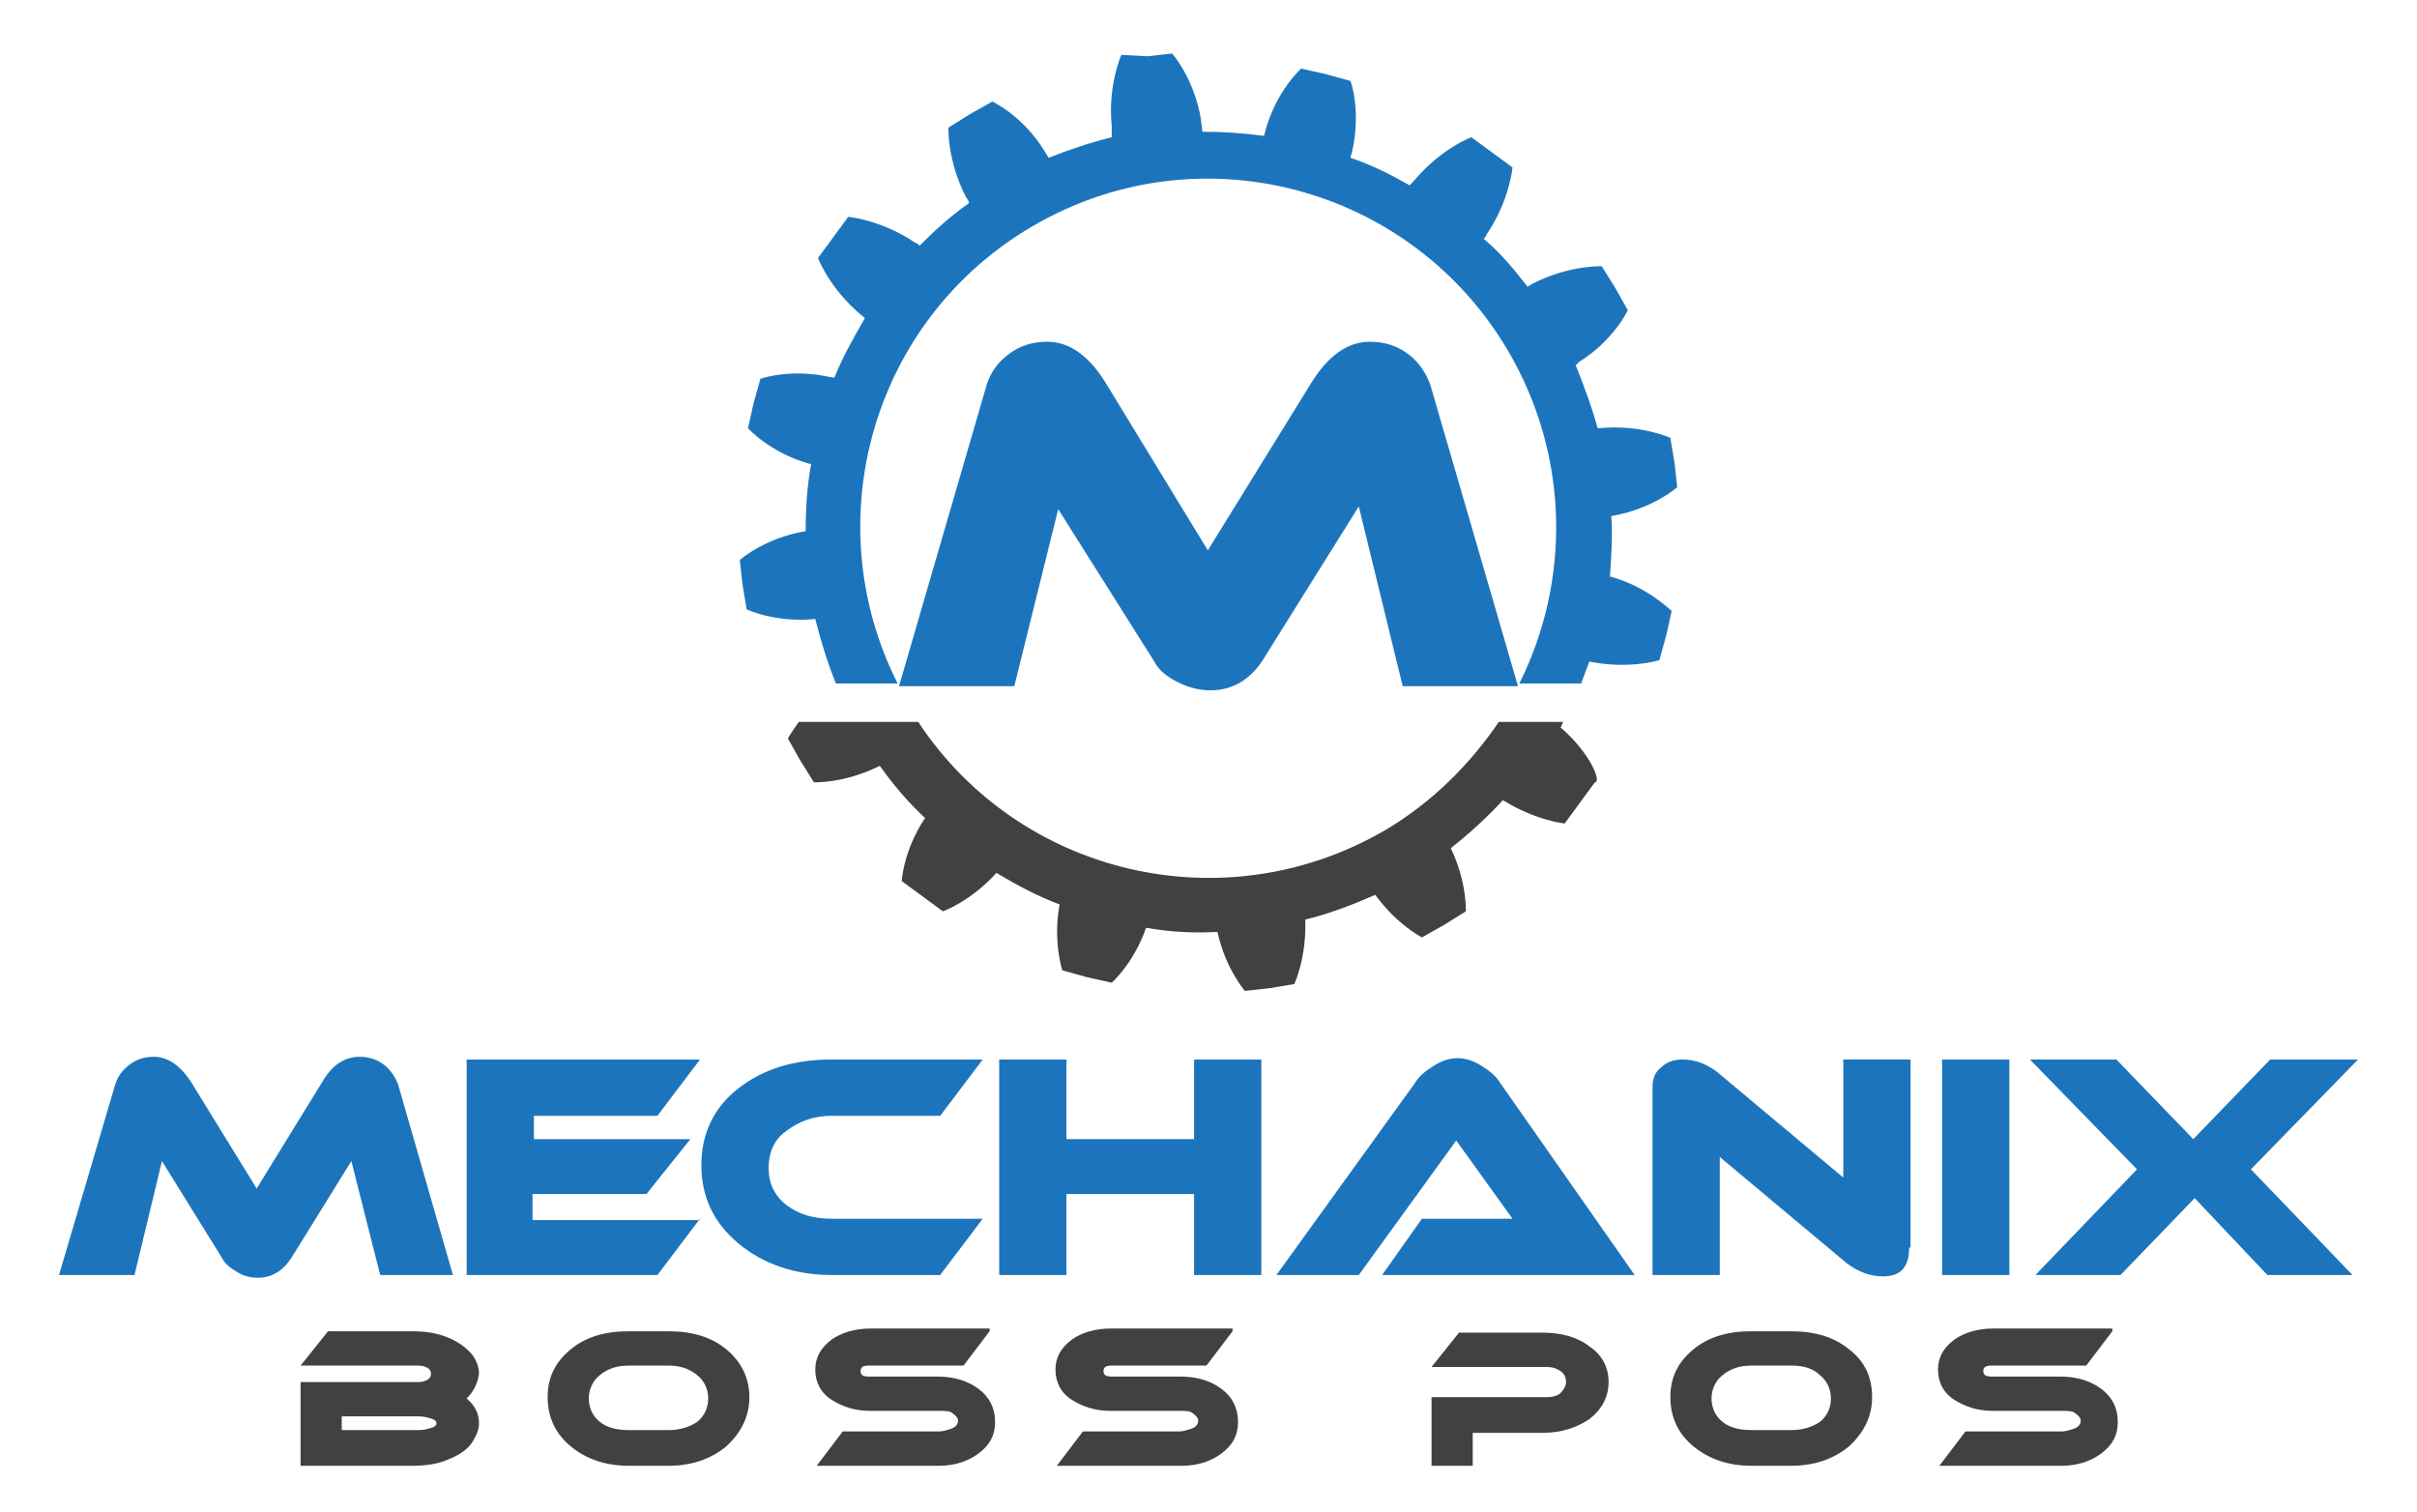 <?xml version="1.0" encoding="utf-8"?>
<!-- Generator: Adobe Illustrator 26.1.0, SVG Export Plug-In . SVG Version: 6.00 Build 0)  -->
<svg version="1.1" xmlns="http://www.w3.org/2000/svg" xmlns:xlink="http://www.w3.org/1999/xlink" x="0px" y="0px"
	 viewBox="0 0 176.1 110.2" style="enable-background:new 0 0 176.1 110.2;" xml:space="preserve">
<style type="text/css">
	.st0{fill:#414042;}
	.st1{fill:#1C75BC;}
</style>
<g id="Layer_1">
</g>
<g id="Layer_2">
</g>
<g id="Layer_3">
</g>
<g id="_x3C_Layer_x3E_">
	<g>
		<g>
			<path class="st0" d="M113.7,53c0.1-0.1,0.1-0.3,0.2-0.4h-4.7c-2.1,3.1-4.9,5.9-8.3,7.9c-11.7,6.8-26.6,3.3-34-7.9h-8.7
				c-0.5,0.7-0.8,1.2-0.8,1.2l0.9,1.6l0,0l0,0l0,0l0,0l1,1.6c0,0,2.2,0.1,4.8-1.2c1,1.4,2.1,2.7,3.3,3.8c-1.6,2.4-1.7,4.6-1.7,4.6
				l1.5,1.1l0,0l0,0l0,0l0,0l1.5,1.1c0,0,2-0.7,3.9-2.8c1.5,0.9,3,1.7,4.6,2.3c-0.5,2.7,0.2,4.8,0.2,4.8l1.8,0.5l0,0l0,0l0,0l0,0
				l1.8,0.4c0,0,1.6-1.4,2.5-4c1.7,0.3,3.4,0.4,5.2,0.3c0.6,2.7,2,4.3,2,4.3l1.8-0.2l0,0l0,0l0,0l0,0l1.8-0.3c0,0,0.9-1.9,0.8-4.7
				c1.7-0.4,3.5-1.1,5.1-1.8c1.6,2.2,3.4,3.1,3.4,3.1l1.6-0.9l0,0l0,0l0,0l0,0l1.6-1c0,0,0.1-2.1-1.1-4.6c1.4-1.1,2.7-2.3,3.8-3.5
				c2.4,1.5,4.5,1.7,4.5,1.7l1.1-1.5l0,0l0,0l0,0l0,0l1.1-1.5C116.7,57,115.9,54.9,113.7,53z"/>
			<path class="st1" d="M117.3,42C117.3,42,117.3,42,117.3,42c0.1-1.5,0.2-3,0.1-4.4c0,0,0,0,0,0c3-0.5,4.8-2.1,4.8-2.1l-0.2-1.8
				l0,0l0,0l0,0l0,0l-0.3-1.8c0,0-2.2-1-5.2-0.7c0,0-0.1,0-0.1,0c-0.4-1.5-1-3.1-1.6-4.6c0.1-0.1,0.2-0.1,0.2-0.2
				c2.6-1.6,3.6-3.8,3.6-3.8l-0.9-1.6l0,0l0,0l0,0l0,0l-1-1.6c0,0-2.4-0.1-5.1,1.3c-0.1,0.1-0.2,0.1-0.3,0.2c-1-1.3-2-2.5-3.2-3.5
				c0.1-0.1,0.2-0.2,0.2-0.3c1.7-2.5,1.9-4.9,1.9-4.9l-1.5-1.1l0,0l0,0l0,0l0,0l-1.5-1.1c0,0-2.2,0.8-4.2,3.2
				c-0.1,0.1-0.2,0.2-0.3,0.3c-1.4-0.8-2.8-1.5-4.3-2c0-0.2,0.1-0.3,0.1-0.4c0.7-3-0.1-5.2-0.1-5.2l-1.8-0.5l0,0l0,0l0,0l0,0
				l-1.8-0.4c0,0-1.8,1.6-2.6,4.5c0,0.1-0.1,0.3-0.1,0.4c-1.5-0.2-3-0.3-4.5-0.3c0-0.3-0.1-0.6-0.1-0.9c-0.5-3-2.1-4.8-2.1-4.8
				l-1.8,0.2l0,0l0,0l0,0l0,0L81.7,4c0,0-1,2.2-0.7,5.2C81,9.4,81,9.7,81,10c-1.6,0.4-3.1,0.9-4.6,1.5c-0.1-0.2-0.2-0.3-0.3-0.5
				c-1.6-2.6-3.8-3.6-3.8-3.6l-1.6,0.9l0,0l0,0l0,0l0,0l-1.6,1c0,0-0.1,2.4,1.3,5.1c0.1,0.1,0.2,0.3,0.2,0.4c-1.3,0.9-2.5,2-3.6,3.1
				c-0.1-0.1-0.2-0.2-0.3-0.2c-2.5-1.7-4.9-1.9-4.9-1.9l-1.1,1.5l0,0l0,0l0,0l0,0l-1.1,1.5c0,0,0.8,2.2,3.2,4.2
				c0.1,0.1,0.2,0.1,0.2,0.2c-0.8,1.4-1.6,2.8-2.2,4.3c-0.1,0-0.1,0-0.2,0c-3-0.7-5.2,0.1-5.2,0.1l-0.5,1.8l0,0l0,0l0,0l0,0
				l-0.4,1.8c0,0,1.6,1.8,4.5,2.6c0,0,0,0,0.1,0c-0.3,1.6-0.4,3.3-0.4,4.9c-3,0.5-4.8,2.1-4.8,2.1l0.2,1.8l0,0l0,0l0,0l0,0l0.3,1.8
				c0,0,2.1,1,5,0.7c0.4,1.6,0.9,3.2,1.5,4.7h4.5c-6-11.9-1.8-26.5,9.8-33.3c12.1-7.1,27.6-3,34.7,9.1c4.5,7.7,4.5,16.8,0.8,24.2
				h4.5c0.2-0.5,0.4-1.1,0.6-1.6c2.9,0.6,5.1-0.1,5.1-0.1l0.5-1.8l0,0l0,0l0,0l0,0l0.4-1.8C121.8,44.6,120.2,42.8,117.3,42z"/>
			<g>
				<path class="st1" d="M110.6,50h-8.4L99,36.9L92,48.1c-0.9,1.4-2.2,2.2-3.8,2.2c-0.8,0-1.6-0.2-2.4-0.6c-0.8-0.4-1.4-0.9-1.7-1.5
					l-7-11.1L73.9,50h-8.4L71.9,28c0.3-0.9,0.8-1.6,1.6-2.2c0.8-0.6,1.7-0.9,2.8-0.9c1.6,0,3,1,4.2,2.9l7.5,12.3l7.6-12.3
					c1.2-1.9,2.6-2.9,4.2-2.9c1.1,0,2,0.3,2.8,0.9c0.8,0.6,1.3,1.4,1.6,2.2L110.6,50z"/>
			</g>
		</g>
		<g>
			<path class="st1" d="M33,92.9h-5.3l-2.1-8.3l-4.4,7.1c-0.6,0.9-1.4,1.4-2.4,1.4c-0.5,0-1-0.1-1.5-0.4c-0.5-0.3-0.9-0.6-1.1-1
				l-4.4-7.1l-2,8.3H4.3L8.4,79c0.2-0.6,0.5-1,1-1.4c0.5-0.4,1.1-0.6,1.8-0.6c1,0,1.9,0.6,2.7,1.8l4.8,7.8l4.8-7.8
				c0.7-1.2,1.6-1.8,2.7-1.8c0.7,0,1.3,0.2,1.8,0.6c0.5,0.4,0.8,0.9,1,1.4L33,92.9z"/>
			<path class="st1" d="M51,88.8l-3.1,4.1H34V77.2H51l-3.1,4.1h-9v1.7h11.4L47.1,87h-8.3v1.9H51z"/>
			<path class="st1" d="M71.6,88.8l-3.1,4.1h-7.9c-2.7,0-5-0.8-6.8-2.3c-1.8-1.5-2.7-3.4-2.7-5.7c0-2.3,0.9-4.2,2.7-5.6
				c1.8-1.4,4-2.1,6.8-2.1h11l-3.1,4.1h-7.9c-1.3,0-2.4,0.4-3.3,1.1C56.4,83,56,84,56,85.1c0,1.1,0.4,2,1.3,2.7c0.9,0.7,2,1,3.3,1
				H71.6z"/>
			<path class="st1" d="M91.9,92.9h-4.9V87h-9.3v5.9h-4.9V77.2h4.9V83h9.3v-5.8h4.9V92.9z"/>
			<path class="st1" d="M100.7,92.9l2.9-4.1h6.6l-4.1-5.7L99,92.9h-6l10.1-14c0.3-0.5,0.8-0.9,1.3-1.2c0.6-0.4,1.2-0.6,1.8-0.6
				c0.6,0,1.2,0.2,1.8,0.6c0.5,0.3,1,0.7,1.3,1.2l9.8,14H100.7z"/>
			<path class="st1" d="M139.1,90.9c0,1.4-0.6,2.1-1.9,2.1c-0.9,0-1.8-0.3-2.7-1l-9.2-7.7v8.6h-4.9V79.2c0-0.6,0.2-1.1,0.6-1.4
				c0.4-0.4,0.9-0.6,1.6-0.6c0.9,0,1.7,0.3,2.5,0.9l9.2,7.7v-8.6h4.9V90.9z"/>
			<path class="st1" d="M146.4,92.9h-4.9V77.2h4.9V92.9z"/>
			<path class="st1" d="M171.8,77.2l-7.8,8l7.4,7.7h-6.2l-5.3-5.6l-5.4,5.6h-6.2l7.4-7.7l-7.8-8h6.3l5.6,5.8l5.6-5.8H171.8z"/>
		</g>
		<g>
			<path class="st0" d="M34,101.9c0.6,0.5,0.9,1.1,0.9,1.8c0,0.5-0.2,0.9-0.5,1.4c-0.4,0.6-1.1,1-1.9,1.3c-0.7,0.3-1.6,0.4-2.5,0.4
				h-8.1v-6.1h8.4c0.3,0,0.5,0,0.7-0.1c0.3-0.1,0.4-0.3,0.4-0.5s-0.1-0.4-0.4-0.5c-0.2-0.1-0.5-0.1-0.7-0.1h-8.4l2-2.5H30
				c0.9,0,1.7,0.1,2.5,0.4c0.8,0.3,1.5,0.8,1.9,1.3c0.3,0.4,0.5,0.9,0.5,1.4C34.8,100.8,34.5,101.4,34,101.9z M30.3,103.2h-5.4v1
				h5.4c0.3,0,0.6,0,0.9-0.1c0.4-0.1,0.6-0.2,0.6-0.4c0-0.2-0.2-0.3-0.6-0.4C30.9,103.2,30.6,103.2,30.3,103.2z"/>
			<path class="st0" d="M54.6,101.8c0,1.4-0.6,2.6-1.7,3.6c-1.1,0.9-2.5,1.4-4.2,1.4h-2.9c-1.7,0-3.1-0.5-4.2-1.4
				c-1.1-0.9-1.7-2.1-1.7-3.6s0.6-2.6,1.7-3.5c1.1-0.9,2.5-1.3,4.2-1.3h2.9c1.7,0,3.1,0.4,4.2,1.3C54,99.2,54.6,100.4,54.6,101.8z
				 M48.7,99.5h-2.9c-0.8,0-1.5,0.2-2.1,0.7c-0.5,0.4-0.8,1-0.8,1.7c0,0.7,0.3,1.3,0.8,1.7c0.5,0.4,1.2,0.6,2.1,0.6h2.9
				c0.8,0,1.5-0.2,2.1-0.6c0.5-0.4,0.8-1,0.8-1.7c0-0.7-0.3-1.3-0.8-1.7C50.2,99.7,49.5,99.5,48.7,99.5z"/>
			<path class="st0" d="M72.1,97l-1.9,2.5h-6.9c-0.4,0-0.6,0.1-0.6,0.4c0,0.3,0.2,0.4,0.6,0.4h5c1.2,0,2.2,0.3,3,0.9
				c0.8,0.6,1.2,1.4,1.2,2.4c0,1-0.4,1.7-1.2,2.3c-0.8,0.6-1.8,0.9-2.9,0.9h-8.9l1.9-2.5h7c0.3,0,0.6-0.1,0.9-0.2
				c0.3-0.1,0.5-0.3,0.5-0.6c0-0.2-0.2-0.4-0.5-0.6c-0.2-0.1-0.5-0.1-0.9-0.1h-5c-1.1,0-2-0.3-2.8-0.8c-0.8-0.5-1.2-1.3-1.2-2.2
				c0-0.9,0.4-1.6,1.2-2.2c0.7-0.5,1.7-0.8,2.8-0.8H72.1z"/>
			<path class="st0" d="M89.8,97l-1.9,2.5h-6.9c-0.4,0-0.6,0.1-0.6,0.4c0,0.3,0.2,0.4,0.6,0.4h5c1.2,0,2.2,0.3,3,0.9
				c0.8,0.6,1.2,1.4,1.2,2.4c0,1-0.4,1.7-1.2,2.3c-0.8,0.6-1.8,0.9-2.9,0.9H77l1.9-2.5h7c0.3,0,0.6-0.1,0.9-0.2
				c0.3-0.1,0.5-0.3,0.5-0.6c0-0.2-0.2-0.4-0.5-0.6c-0.2-0.1-0.5-0.1-0.9-0.1h-5c-1.1,0-2-0.3-2.8-0.8c-0.8-0.5-1.2-1.3-1.2-2.2
				c0-0.9,0.4-1.6,1.2-2.2c0.7-0.5,1.7-0.8,2.8-0.8H89.8z"/>
			<path class="st0" d="M117.2,100.7c0,1.1-0.5,2-1.4,2.7c-0.9,0.6-2,1-3.4,1h-5.1v2.4h-3v-5h8.4c0.4,0,0.8-0.1,1-0.3
				s0.4-0.5,0.4-0.8c0-0.3-0.1-0.6-0.4-0.8c-0.3-0.2-0.6-0.3-1-0.3h-8.4l2-2.5h6.1c1.3,0,2.5,0.3,3.4,1
				C116.7,98.7,117.2,99.6,117.2,100.7z"/>
			<path class="st0" d="M136.4,101.8c0,1.4-0.6,2.6-1.7,3.6c-1.1,0.9-2.5,1.4-4.2,1.4h-2.9c-1.7,0-3.1-0.5-4.2-1.4
				c-1.1-0.9-1.7-2.1-1.7-3.6s0.6-2.6,1.7-3.5c1.1-0.9,2.5-1.3,4.2-1.3h2.9c1.7,0,3.1,0.4,4.2,1.3
				C135.9,99.2,136.4,100.4,136.4,101.8z M130.5,99.5h-2.9c-0.8,0-1.5,0.2-2.1,0.7c-0.5,0.4-0.8,1-0.8,1.7c0,0.7,0.3,1.3,0.8,1.7
				c0.5,0.4,1.2,0.6,2.1,0.6h2.9c0.8,0,1.5-0.2,2.1-0.6c0.5-0.4,0.8-1,0.8-1.7c0-0.7-0.3-1.3-0.8-1.7
				C132.1,99.7,131.4,99.5,130.5,99.5z"/>
			<path class="st0" d="M153.9,97l-1.9,2.5h-6.9c-0.4,0-0.6,0.1-0.6,0.4c0,0.3,0.2,0.4,0.6,0.4h5c1.2,0,2.2,0.3,3,0.9
				c0.8,0.6,1.2,1.4,1.2,2.4c0,1-0.4,1.7-1.2,2.3c-0.8,0.6-1.8,0.9-2.9,0.9h-8.9l1.9-2.5h7c0.3,0,0.6-0.1,0.9-0.2
				c0.3-0.1,0.5-0.3,0.5-0.6c0-0.2-0.2-0.4-0.5-0.6c-0.2-0.1-0.5-0.1-0.9-0.1h-5c-1.1,0-2-0.3-2.8-0.8c-0.8-0.5-1.2-1.3-1.2-2.2
				c0-0.9,0.4-1.6,1.2-2.2c0.7-0.5,1.7-0.8,2.8-0.8H153.9z"/>
		</g>
	</g>
</g>
<g id="Layer_5">
</g>
</svg>
